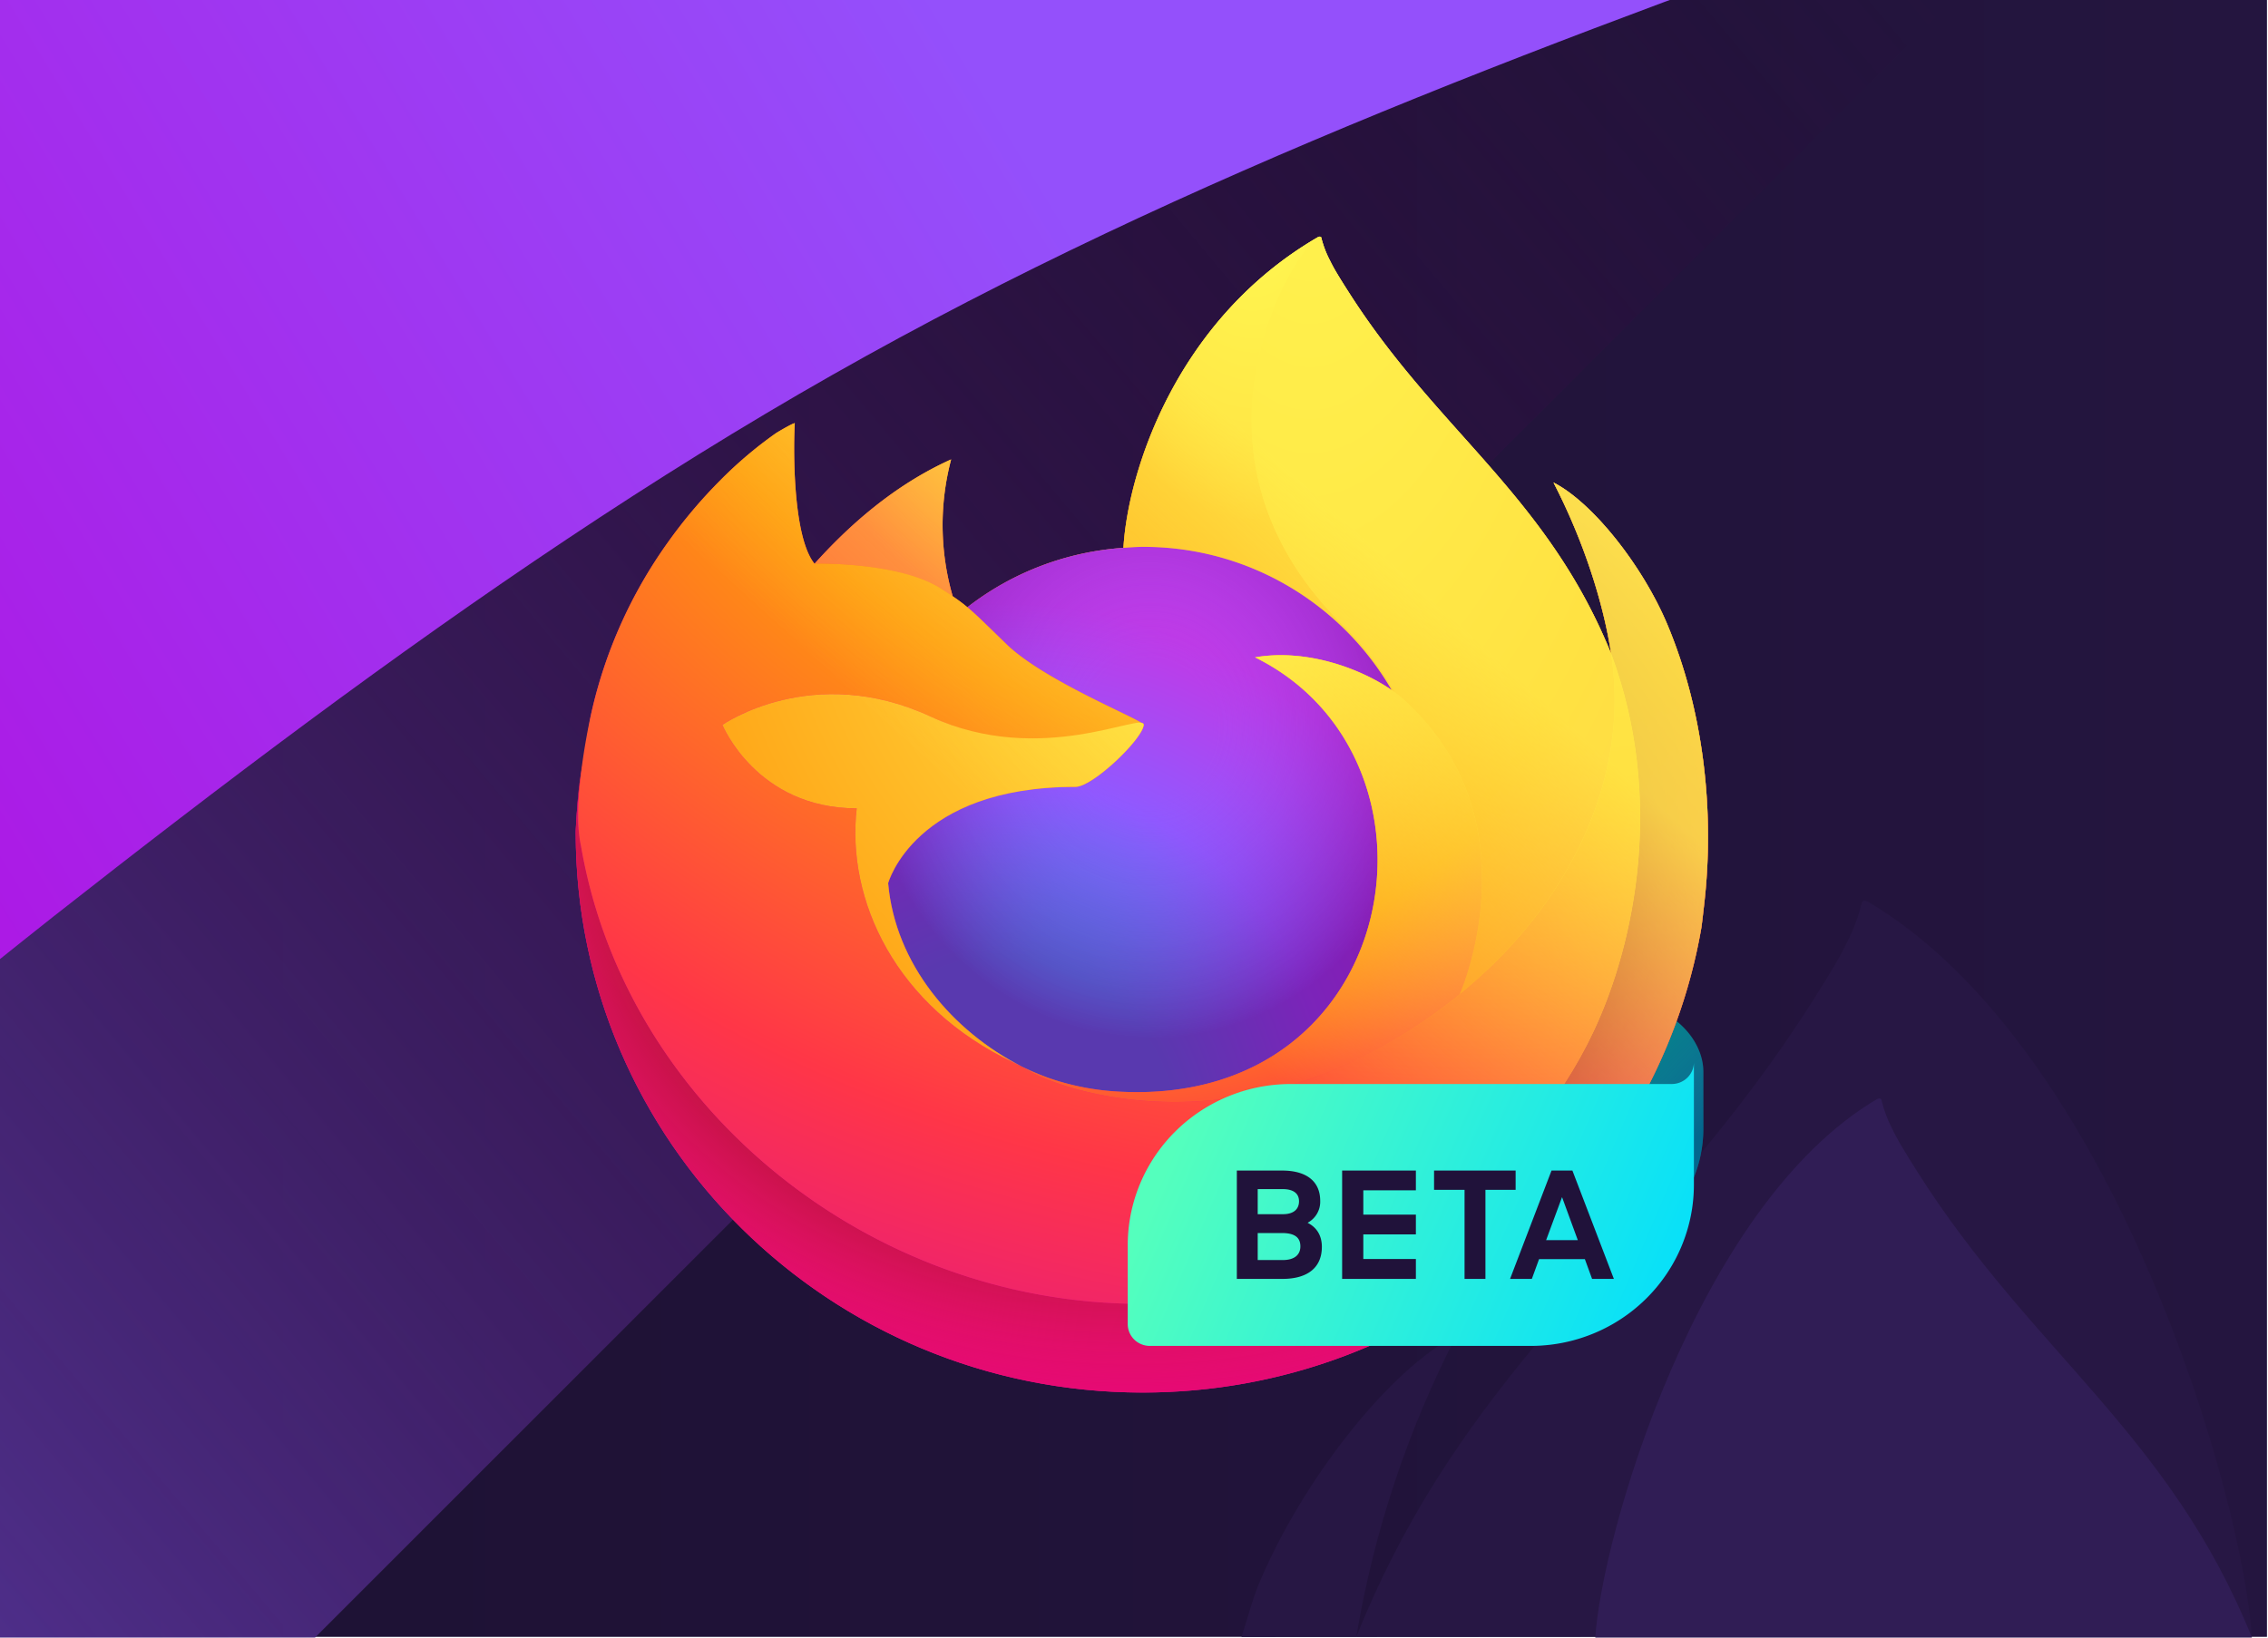 <?xml version="1.0" encoding="UTF-8" standalone="no"?>
<svg
   xmlns:dc="http://purl.org/dc/elements/1.1/"
   xmlns:cc="http://creativecommons.org/ns#"
   xmlns:rdf="http://www.w3.org/1999/02/22-rdf-syntax-ns#"
   xmlns:svg="http://www.w3.org/2000/svg"
   xmlns="http://www.w3.org/2000/svg"
   xmlns:xlink="http://www.w3.org/1999/xlink"
   xmlns:sodipodi="http://sodipodi.sourceforge.net/DTD/sodipodi-0.dtd"
   xmlns:inkscape="http://www.inkscape.org/namespaces/inkscape"
   sodipodi:docname="firefox-beta.svg"
   inkscape:version="0.92.4 (5da689c313, 2019-01-14)"
   width="324px"
   height="234px"
   viewBox="0 0 324 234"
   version="1.1"
   id="SVGRoot">
  <defs
     id="defs10">
    <linearGradient
       inkscape:collect="always"
       id="linearGradient1261">
      <stop
         style="stop-color:#1d1133;stop-opacity:1;"
         offset="0"
         id="stop1257" />
      <stop
         style="stop-color:#24153f;stop-opacity:1"
         offset="1"
         id="stop1259" />
    </linearGradient>
    <linearGradient
       inkscape:collect="always"
       id="linearGradient1208">
      <stop
         style="stop-color:#4e2e89;stop-opacity:1"
         offset="0"
         id="stop1204" />
      <stop
         style="stop-color:#330032;stop-opacity:0;"
         offset="1"
         id="stop1206" />
    </linearGradient>
    <inkscape:path-effect
       effect="bspline"
       id="path-effect1184"
       is_visible="true"
       weight="33.333"
       steps="2"
       helper_size="0"
       apply_no_weight="true"
       apply_with_weight="true"
       only_selected="false" />
    <linearGradient
       inkscape:collect="always"
       id="linearGradient1166">
      <stop
         style="stop-color:#ad17e4;stop-opacity:1"
         offset="0"
         id="stop1162" />
      <stop
         style="stop-color:#9450fb;stop-opacity:1"
         offset="1"
         id="stop1164" />
    </linearGradient>
    <radialGradient
       gradientUnits="userSpaceOnUse"
       gradientTransform="translate(7978.7,8523.996)"
       r="80.686"
       cy="-8503.861"
       cx="-7918.923"
       id="radialGradient1158">
      <stop
         id="stop1150"
         stop-color="#fff44f"
         offset=".094"
         style="stop-color:#a09600;stop-opacity:1" />
      <stop
         id="stop1152"
         stop-color="#ffe141"
         offset=".231" />
      <stop
         id="stop1154"
         stop-color="#ffaf1e"
         offset=".509" />
      <stop
         id="stop1156"
         stop-color="#ff980e"
         offset=".626" />
    </radialGradient>
    <radialGradient
       gradientUnits="userSpaceOnUse"
       gradientTransform="translate(7978.7,8523.996)"
       r="38.471"
       cy="-8460.984"
       cx="-7945.648"
       id="radialGradient1148">
      <stop
         id="stop1146"
         stop-color="#c139e6"
         offset="1"
         style="stop-opacity:0;stop-color:#5ab500" />
    </radialGradient>
    <inkscape:path-effect
       effect="bspline"
       id="path-effect1078"
       is_visible="true"
       weight="33.333"
       steps="2"
       helper_size="0"
       apply_no_weight="true"
       apply_with_weight="true"
       only_selected="false" />
    <inkscape:path-effect
       effect="bspline"
       id="path-effect1074"
       is_visible="true"
       weight="33.333"
       steps="2"
       helper_size="0"
       apply_no_weight="true"
       apply_with_weight="true"
       only_selected="false" />
    <inkscape:path-effect
       effect="bspline"
       id="path-effect1075"
       is_visible="true"
       weight="33.333"
       steps="2"
       helper_size="0"
       apply_no_weight="true"
       apply_with_weight="true"
       only_selected="false" />
    <linearGradient
       id="linearGradient991"
       inkscape:collect="always">
      <stop
         id="stop987"
         offset="0"
         style="stop-color:#71afd3;stop-opacity:1" />
      <stop
         id="stop989"
         offset="1"
         style="stop-color:#2c7dbd;stop-opacity:1" />
    </linearGradient>
    <radialGradient
       inkscape:collect="always"
       xlink:href="#linearGradient991"
       id="radialGradient985"
       cx="-178.416"
       cy="529.352"
       fx="-178.416"
       fy="529.352"
       r="90.403"
       gradientTransform="matrix(0.606,-0.116,0.123,0.641,-1.048,-152.248)"
       gradientUnits="userSpaceOnUse" />
    <linearGradient
       id="a"
       x1="70.786"
       y1="12.393"
       x2="6.447"
       y2="74.468"
       gradientUnits="userSpaceOnUse"
       gradientTransform="translate(3.7,-0.004)">
      <stop
         offset=".048"
         stop-color="#fff44f"
         id="stop834" />
      <stop
         offset=".111"
         stop-color="#ffe847"
         id="stop836" />
      <stop
         offset=".225"
         stop-color="#ffc830"
         id="stop838" />
      <stop
         offset=".368"
         stop-color="#ff980e"
         id="stop840" />
      <stop
         offset=".401"
         stop-color="#ff8b16"
         id="stop842" />
      <stop
         offset=".462"
         stop-color="#ff672a"
         id="stop844" />
      <stop
         offset=".534"
         stop-color="#ff3647"
         id="stop846" />
      <stop
         offset=".705"
         stop-color="#e31587"
         id="stop848" />
    </linearGradient>
    <radialGradient
       id="b"
       cx="-7907.187"
       cy="-8515.121"
       r="80.797"
       gradientTransform="translate(7978.7,8523.996)"
       gradientUnits="userSpaceOnUse">
      <stop
         offset=".129"
         stop-color="#ffbd4f"
         id="stop851" />
      <stop
         offset=".186"
         stop-color="#ffac31"
         id="stop853" />
      <stop
         offset=".247"
         stop-color="#ff9d17"
         id="stop855" />
      <stop
         offset=".283"
         stop-color="#ff980e"
         id="stop857" />
      <stop
         offset=".403"
         stop-color="#ff563b"
         id="stop859" />
      <stop
         offset=".467"
         stop-color="#ff3750"
         id="stop861" />
      <stop
         offset=".71"
         stop-color="#f5156c"
         id="stop863" />
      <stop
         offset=".782"
         stop-color="#eb0878"
         id="stop865" />
      <stop
         offset=".86"
         stop-color="#e50080"
         id="stop867" />
    </radialGradient>
    <radialGradient
       id="c"
       cx="-7936.711"
       cy="-8482.089"
       r="80.797"
       gradientTransform="translate(7978.7,8523.996)"
       gradientUnits="userSpaceOnUse">
      <stop
         offset=".3"
         stop-color="#960e18"
         id="stop870" />
      <stop
         offset=".351"
         stop-color="#b11927"
         stop-opacity=".74"
         id="stop872" />
      <stop
         offset=".435"
         stop-color="#db293d"
         stop-opacity=".343"
         id="stop874" />
      <stop
         offset=".497"
         stop-color="#f5334b"
         stop-opacity=".094"
         id="stop876" />
      <stop
         offset=".53"
         stop-color="#ff3750"
         stop-opacity="0"
         id="stop878" />
    </radialGradient>
    <radialGradient
       id="d"
       cx="-7926.97"
       cy="-8533.457"
       r="58.534"
       gradientTransform="translate(7978.7,8523.996)"
       gradientUnits="userSpaceOnUse">
      <stop
         offset=".132"
         stop-color="#fff44f"
         id="stop881" />
      <stop
         offset=".252"
         stop-color="#ffdc3e"
         id="stop883" />
      <stop
         offset=".506"
         stop-color="#ff9d12"
         id="stop885" />
      <stop
         offset=".526"
         stop-color="#ff980e"
         id="stop887" />
    </radialGradient>
    <radialGradient
       id="e"
       cx="-7945.648"
       cy="-8460.984"
       r="38.471"
       gradientTransform="translate(7978.7,8523.996)"
       gradientUnits="userSpaceOnUse">
      <stop
         offset=".353"
         stop-color="#3a8ee6"
         id="stop890" />
      <stop
         offset=".472"
         stop-color="#5c79f0"
         id="stop892" />
      <stop
         offset=".669"
         stop-color="#9059ff"
         id="stop894" />
      <stop
         offset="1"
         stop-color="#c139e6"
         id="stop896" />
    </radialGradient>
    <radialGradient
       id="f"
       cx="-7935.62"
       cy="-8491.546"
       r="20.397"
       gradientTransform="matrix(0.972,-0.235,0.275,1.138,10095.002,7833.794)"
       gradientUnits="userSpaceOnUse">
      <stop
         offset=".206"
         stop-color="#9059ff"
         stop-opacity="0"
         id="stop899" />
      <stop
         offset=".278"
         stop-color="#8c4ff3"
         stop-opacity=".064"
         id="stop901" />
      <stop
         offset=".747"
         stop-color="#7716a8"
         stop-opacity=".45"
         id="stop903" />
      <stop
         offset=".975"
         stop-color="#6e008b"
         stop-opacity=".6"
         id="stop905" />
    </radialGradient>
    <radialGradient
       id="g"
       cx="-7937.731"
       cy="-8518.427"
       r="27.676"
       gradientTransform="translate(7978.7,8523.996)"
       gradientUnits="userSpaceOnUse">
      <stop
         offset="0"
         stop-color="#ffe226"
         id="stop908" />
      <stop
         offset=".121"
         stop-color="#ffdb27"
         id="stop910" />
      <stop
         offset=".295"
         stop-color="#ffc82a"
         id="stop912" />
      <stop
         offset=".502"
         stop-color="#ffa930"
         id="stop914" />
      <stop
         offset=".732"
         stop-color="#ff7e37"
         id="stop916" />
      <stop
         offset=".792"
         stop-color="#ff7139"
         id="stop918" />
    </radialGradient>
    <radialGradient
       id="h"
       cx="-7915.977"
       cy="-8535.981"
       r="118.081"
       gradientTransform="translate(7978.7,8523.996)"
       gradientUnits="userSpaceOnUse">
      <stop
         offset=".113"
         stop-color="#fff44f"
         id="stop921" />
      <stop
         offset=".456"
         stop-color="#ff980e"
         id="stop923" />
      <stop
         offset=".622"
         stop-color="#ff5634"
         id="stop925" />
      <stop
         offset=".716"
         stop-color="#ff3647"
         id="stop927" />
      <stop
         offset=".904"
         stop-color="#e31587"
         id="stop929" />
    </radialGradient>
    <radialGradient
       id="i"
       cx="-7927.165"
       cy="-8522.859"
       r="86.499"
       gradientTransform="matrix(0.105,0.995,-0.653,0.069,-4680.304,8470.187)"
       gradientUnits="userSpaceOnUse">
      <stop
         offset="0"
         stop-color="#fff44f"
         id="stop932" />
      <stop
         offset=".06"
         stop-color="#ffe847"
         id="stop934" />
      <stop
         offset=".168"
         stop-color="#ffc830"
         id="stop936" />
      <stop
         offset=".304"
         stop-color="#ff980e"
         id="stop938" />
      <stop
         offset=".356"
         stop-color="#ff8b16"
         id="stop940" />
      <stop
         offset=".455"
         stop-color="#ff672a"
         id="stop942" />
      <stop
         offset=".57"
         stop-color="#ff3647"
         id="stop944" />
      <stop
         offset=".737"
         stop-color="#e31587"
         id="stop946" />
    </radialGradient>
    <radialGradient
       id="j"
       cx="-7938.383"
       cy="-8508.176"
       r="73.72"
       gradientTransform="translate(7978.7,8523.996)"
       gradientUnits="userSpaceOnUse">
      <stop
         offset=".137"
         stop-color="#fff44f"
         id="stop949" />
      <stop
         offset=".48"
         stop-color="#ff980e"
         id="stop951" />
      <stop
         offset=".592"
         stop-color="#ff5634"
         id="stop953" />
      <stop
         offset=".655"
         stop-color="#ff3647"
         id="stop955" />
      <stop
         offset=".904"
         stop-color="#e31587"
         id="stop957" />
    </radialGradient>
    <radialGradient
       id="k"
       cx="-7918.923"
       cy="-8503.861"
       r="80.686"
       gradientTransform="translate(7978.7,8523.996)"
       gradientUnits="userSpaceOnUse">
      <stop
         offset=".094"
         stop-color="#fff44f"
         id="stop960" />
      <stop
         offset=".231"
         stop-color="#ffe141"
         id="stop962" />
      <stop
         offset=".509"
         stop-color="#ffaf1e"
         id="stop964" />
      <stop
         offset=".626"
         stop-color="#ff980e"
         id="stop966" />
    </radialGradient>
    <linearGradient
       id="l"
       x1="70.013"
       y1="12.061"
       x2="15.267"
       y2="66.806"
       gradientUnits="userSpaceOnUse"
       gradientTransform="translate(3.7,-0.004)">
      <stop
         offset=".167"
         stop-color="#fff44f"
         stop-opacity=".8"
         id="stop969" />
      <stop
         offset=".266"
         stop-color="#fff44f"
         stop-opacity=".634"
         id="stop971" />
      <stop
         offset=".489"
         stop-color="#fff44f"
         stop-opacity=".217"
         id="stop973" />
      <stop
         offset=".6"
         stop-color="#fff44f"
         stop-opacity="0"
         id="stop975" />
    </linearGradient>
    <linearGradient
       inkscape:collect="always"
       xlink:href="#linearGradient1166"
       id="linearGradient1168"
       x1="-12.471"
       y1="62.41"
       x2="89.487"
       y2="0.269"
       gradientUnits="userSpaceOnUse" />
    <linearGradient
       inkscape:collect="always"
       xlink:href="#linearGradient1208"
       id="linearGradient1210"
       x1="2e-06"
       y1="133.722"
       x2="172.222"
       y2="-10.722"
       gradientUnits="userSpaceOnUse" />
    <linearGradient
       inkscape:collect="always"
       xlink:href="#linearGradient1261"
       id="linearGradient1263"
       x1="0"
       y1="117"
       x2="324"
       y2="117"
       gradientUnits="userSpaceOnUse" />
    <linearGradient
       id="a-2"
       gradientUnits="userSpaceOnUse"
       x1="74.803"
       x2="7.742"
       y1="20.543"
       y2="62.786">
      <stop
         offset="0"
         stop-color="#3fe1b0"
         id="stop2" />
      <stop
         offset=".406"
         stop-color="#00b3f4"
         id="stop4" />
      <stop
         offset=".421"
         stop-color="#03b0f4"
         id="stop6" />
      <stop
         offset=".818"
         stop-color="#5561e9"
         id="stop8" />
      <stop
         offset="1"
         stop-color="#7542e5"
         id="stop10" />
    </linearGradient>
    <radialGradient
       id="b-9"
       cx="67.813"
       cy="8.879"
       gradientUnits="userSpaceOnUse"
       r="80.797">
      <stop
         offset=".108"
         stop-color="#3fe1b0"
         id="stop13" />
      <stop
         offset=".122"
         stop-color="#3bdcb3"
         id="stop15" />
      <stop
         offset=".254"
         stop-color="#1bb3d3"
         id="stop17" />
      <stop
         offset=".358"
         stop-color="#0799e6"
         id="stop19" />
      <stop
         offset=".42"
         stop-color="#0090ed"
         id="stop21" />
      <stop
         offset=".487"
         stop-color="#2482f1"
         id="stop23" />
      <stop
         offset=".64"
         stop-color="#7165fb"
         id="stop25" />
      <stop
         offset=".71"
         stop-color="#9059ff"
         id="stop27" />
      <stop
         offset=".795"
         stop-color="#7d49ed"
         id="stop29" />
      <stop
         offset=".86"
         stop-color="#7542e5"
         id="stop31" />
    </radialGradient>
    <radialGradient
       id="c-3"
       cx="38.289"
       cy="41.911"
       gradientUnits="userSpaceOnUse"
       r="80.797">
      <stop
         offset=".3"
         stop-color="#45278d"
         id="stop34" />
      <stop
         offset=".341"
         stop-color="#562896"
         stop-opacity=".787"
         id="stop36" />
      <stop
         offset=".43"
         stop-color="#782aa9"
         stop-opacity=".364"
         id="stop38" />
      <stop
         offset=".495"
         stop-color="#8d2bb5"
         stop-opacity=".1"
         id="stop40" />
      <stop
         offset=".53"
         stop-color="#952bb9"
         stop-opacity="0"
         id="stop42" />
    </radialGradient>
    <radialGradient
       id="d-1"
       cx="48.03"
       cy="-9.457"
       gradientUnits="userSpaceOnUse"
       r="58.534">
      <stop
         offset=".132"
         stop-color="#3fe1b0"
         id="stop45" />
      <stop
         offset=".289"
         stop-color="#28d0c8"
         id="stop47" />
      <stop
         offset=".526"
         stop-color="#00b3f4"
         id="stop49" />
    </radialGradient>
    <radialGradient
       id="e-9"
       cx="29.352"
       cy="63.016"
       gradientUnits="userSpaceOnUse"
       r="38.471">
      <stop
         offset=".287"
         stop-color="#0060df"
         id="stop52" />
      <stop
         offset=".417"
         stop-color="#2357e1"
         id="stop54" />
      <stop
         offset=".604"
         stop-color="#4f4ce3"
         id="stop56" />
      <stop
         offset=".748"
         stop-color="#6b45e4"
         id="stop58" />
      <stop
         offset=".833"
         stop-color="#7542e5"
         id="stop60" />
    </radialGradient>
    <radialGradient
       id="f-4"
       cx="-7935.62"
       cy="-8491.546"
       gradientTransform="matrix(0.972,-0.235,0.275,1.138,10091.302,7833.798)"
       gradientUnits="userSpaceOnUse"
       r="20.397">
      <stop
         offset=".206"
         stop-color="#45278d"
         stop-opacity="0"
         id="stop63" />
      <stop
         offset=".251"
         stop-color="#44268a"
         stop-opacity=".055"
         id="stop65" />
      <stop
         offset=".725"
         stop-color="#371f6f"
         stop-opacity=".591"
         id="stop67" />
      <stop
         offset=".956"
         stop-color="#321c64"
         stop-opacity=".8"
         id="stop69" />
    </radialGradient>
    <radialGradient
       id="g-7"
       cx="31.355"
       cy="57.478"
       gradientUnits="userSpaceOnUse"
       r="0.626">
      <stop
         offset=".353"
         stop-color="#3a8ee6"
         id="stop72" />
      <stop
         offset=".472"
         stop-color="#5c79f0"
         id="stop74" />
      <stop
         offset=".669"
         stop-color="#9059ff"
         id="stop76" />
      <stop
         offset="1"
         stop-color="#c139e6"
         id="stop78" />
    </radialGradient>
    <radialGradient
       id="h-8"
       cx="-7943.48"
       cy="-8466.749"
       gradientTransform="matrix(0.972,-0.235,0.275,1.138,10084.252,7828.516)"
       gradientUnits="userSpaceOnUse"
       r="0.224">
      <stop
         offset=".206"
         stop-color="#9059ff"
         stop-opacity="0"
         id="stop81" />
      <stop
         offset=".278"
         stop-color="#8c4ff3"
         stop-opacity=".064"
         id="stop83" />
      <stop
         offset=".747"
         stop-color="#7716a8"
         stop-opacity=".45"
         id="stop85" />
      <stop
         offset=".975"
         stop-color="#6e008b"
         stop-opacity=".6"
         id="stop87" />
    </radialGradient>
    <radialGradient
       id="i-4"
       cx="37.269"
       cy="5.573"
       gradientUnits="userSpaceOnUse"
       r="27.676">
      <stop
         offset="0"
         stop-color="#0df"
         id="stop90" />
      <stop
         offset=".235"
         stop-color="#00d6fd"
         id="stop92" />
      <stop
         offset=".572"
         stop-color="#00c3f8"
         id="stop94" />
      <stop
         offset=".792"
         stop-color="#00b3f4"
         id="stop96" />
    </radialGradient>
    <radialGradient
       id="j-5"
       cx="59.023"
       cy="-11.981"
       gradientUnits="userSpaceOnUse"
       r="118.081">
      <stop
         offset=".126"
         stop-color="#3fe1b0"
         id="stop99" />
      <stop
         offset=".429"
         stop-color="#0df"
         id="stop101" />
      <stop
         offset=".479"
         stop-color="#1ec1ff"
         id="stop103" />
      <stop
         offset=".624"
         stop-color="#7077ff"
         id="stop105" />
      <stop
         offset=".69"
         stop-color="#9059ff"
         id="stop107" />
      <stop
         offset=".904"
         stop-color="#b833e1"
         id="stop109" />
    </radialGradient>
    <radialGradient
       id="k-0"
       cx="-7927.165"
       cy="-8522.859"
       gradientTransform="matrix(0.105,0.995,-0.653,0.069,-4684.004,8470.191)"
       gradientUnits="userSpaceOnUse"
       r="86.499">
      <stop
         offset="0"
         stop-color="#54ffbd"
         id="stop112" />
      <stop
         offset=".095"
         stop-color="#4cf3b8"
         id="stop114" />
      <stop
         offset=".197"
         stop-color="#3fe1b0"
         id="stop116" />
      <stop
         offset=".257"
         stop-color="#33d8bd"
         id="stop118" />
      <stop
         offset=".369"
         stop-color="#12c0e1"
         id="stop120" />
      <stop
         offset=".423"
         stop-color="#00b3f4"
         id="stop122" />
      <stop
         offset=".737"
         stop-color="#0060df"
         id="stop124" />
    </radialGradient>
    <radialGradient
       id="l-3"
       cx="36.617"
       cy="15.824"
       gradientUnits="userSpaceOnUse"
       r="73.72">
      <stop
         offset=".137"
         stop-color="#3fe1b0"
         id="stop127" />
      <stop
         offset=".435"
         stop-color="#0df"
         id="stop129" />
      <stop
         offset=".484"
         stop-color="#1ec1ff"
         id="stop131" />
      <stop
         offset=".622"
         stop-color="#7077ff"
         id="stop133" />
      <stop
         offset=".685"
         stop-color="#9059ff"
         id="stop135" />
    </radialGradient>
    <radialGradient
       id="m"
       cx="56.077"
       cy="20.139"
       gradientUnits="userSpaceOnUse"
       r="80.686">
      <stop
         offset=".094"
         stop-color="#54ffbd"
         id="stop138" />
      <stop
         offset=".242"
         stop-color="#41f7cc"
         id="stop140" />
      <stop
         offset=".543"
         stop-color="#0fe3f3"
         id="stop142" />
      <stop
         offset=".626"
         stop-color="#0df"
         id="stop144" />
    </radialGradient>
    <linearGradient
       id="n"
       gradientUnits="userSpaceOnUse"
       x1="70.013"
       x2="15.267"
       y1="12.061"
       y2="66.806">
      <stop
         offset=".167"
         stop-color="#54ffbd"
         stop-opacity=".8"
         id="stop147" />
      <stop
         offset=".236"
         stop-color="#43f8ca"
         stop-opacity=".639"
         id="stop149" />
      <stop
         offset=".361"
         stop-color="#27ede1"
         stop-opacity=".368"
         id="stop151" />
      <stop
         offset=".466"
         stop-color="#12e4f1"
         stop-opacity=".169"
         id="stop153" />
      <stop
         offset=".545"
         stop-color="#05dffb"
         stop-opacity=".046"
         id="stop155" />
      <stop
         offset=".589"
         stop-color="#0df"
         stop-opacity="0"
         id="stop157" />
    </linearGradient>
    <radialGradient
       gradientTransform="scale(1.109,0.902)"
       r="554.146"
       cy="61.16"
       cx="392.807"
       id="c-36"
       fx="392.807"
       fy="61.16"
       gradientUnits="userSpaceOnUse">
      <stop
         id="stop1036"
         stop-color="#ffbd4f"
         offset=".13" />
      <stop
         id="stop1038"
         stop-color="#ff980e"
         offset=".28" />
      <stop
         id="stop1040"
         stop-color="#ff3750"
         offset=".47" />
      <stop
         id="stop1042"
         stop-color="#eb0878"
         offset=".78" />
      <stop
         id="stop1044"
         stop-color="#e50080"
         offset=".86" />
    </radialGradient>
    <radialGradient
       gradientTransform="scale(1.109,0.902)"
       r="554.146"
       cy="290.178"
       cx="226.563"
       id="d-7"
       fx="226.563"
       fy="290.178"
       gradientUnits="userSpaceOnUse">
      <stop
         id="stop1047"
         stop-color="#960e18"
         offset=".3" />
      <stop
         id="stop1049"
         stop-opacity=".74"
         stop-color="#b11927"
         offset=".35" />
      <stop
         id="stop1051"
         stop-opacity=".34"
         stop-color="#db293d"
         offset=".43" />
      <stop
         id="stop1053"
         stop-opacity=".09"
         stop-color="#f5334b"
         offset=".5" />
      <stop
         id="stop1055"
         stop-opacity="0"
         stop-color="#ff3750"
         offset=".53" />
    </radialGradient>
    <radialGradient
       r="210.21"
       cy="-17.973"
       cx="395.444"
       id="e-5"
       gradientTransform="scale(0.767,1.303)"
       fx="395.444"
       fy="-17.973"
       gradientUnits="userSpaceOnUse">
      <stop
         id="stop1058"
         stop-color="#fff44f"
         offset=".13" />
      <stop
         id="stop1060"
         stop-color="#ff980e"
         offset=".53" />
    </radialGradient>
    <radialGradient
       r="223.497"
       cy="373.24"
       cx="206.271"
       id="f-3"
       gradientTransform="scale(0.955,1.047)"
       fx="206.271"
       fy="373.24"
       gradientUnits="userSpaceOnUse">
      <stop
         id="stop1063"
         stop-color="#3a8ee6"
         offset=".35" />
      <stop
         id="stop1065"
         stop-color="#9059ff"
         offset=".67" />
      <stop
         id="stop1067"
         stop-color="#c139e6"
         offset="1" />
    </radialGradient>
    <radialGradient
       gradientTransform="scale(0.955,1.047)"
       r="131.863"
       cy="200.902"
       cx="271.621"
       id="g-5"
       fx="271.621"
       fy="200.902"
       gradientUnits="userSpaceOnUse">
      <stop
         id="stop1070"
         stop-opacity="0"
         stop-color="#9059ff"
         offset=".21" />
      <stop
         id="stop1072"
         stop-opacity=".6"
         stop-color="#6e008b"
         offset=".97" />
    </radialGradient>
    <radialGradient
       r="170.021"
       cy="36.807"
       cx="240.613"
       id="h-6"
       gradientTransform="scale(0.998,1.002)"
       fx="240.613"
       fy="36.807"
       gradientUnits="userSpaceOnUse">
      <stop
         id="stop1075"
         stop-color="#ffe226"
         offset=".1" />
      <stop
         id="stop1077"
         stop-color="#ff7139"
         offset=".79" />
    </radialGradient>
    <radialGradient
       r="742.387"
       cy="-81.709"
       cx="362.075"
       id="i-2"
       gradientTransform="scale(1.091,0.916)"
       fx="362.075"
       fy="-81.709"
       gradientUnits="userSpaceOnUse">
      <stop
         id="stop1080"
         stop-color="#fff44f"
         offset=".11" />
      <stop
         id="stop1082"
         stop-color="#ff980e"
         offset=".46" />
      <stop
         id="stop1084"
         stop-color="#ff3647"
         offset=".72" />
      <stop
         id="stop1086"
         stop-color="#e31587"
         offset=".9" />
    </radialGradient>
    <radialGradient
       gradientTransform="scale(0.688,1.453)"
       r="779.909"
       cy="-41.588"
       cx="475.588"
       id="j-9"
       fx="475.588"
       fy="-41.588"
       gradientUnits="userSpaceOnUse">
      <stop
         id="stop1089"
         stop-color="#fff44f"
         offset="0" />
      <stop
         id="stop1091"
         stop-color="#ff980e"
         offset=".3" />
      <stop
         id="stop1093"
         stop-color="#ff3647"
         offset=".57" />
      <stop
         id="stop1095"
         stop-color="#e31587"
         offset=".74" />
    </radialGradient>
    <radialGradient
       r="461.114"
       cy="99.006"
       cx="239.797"
       id="k-1"
       gradientTransform="scale(1.009,0.991)"
       fx="239.797"
       fy="99.006"
       gradientUnits="userSpaceOnUse">
      <stop
         id="stop1098"
         stop-color="#fff44f"
         offset=".14" />
      <stop
         id="stop1100"
         stop-color="#ff980e"
         offset=".48" />
      <stop
         id="stop1102"
         stop-color="#ff3647"
         offset=".66" />
      <stop
         id="stop1104"
         stop-color="#e31587"
         offset=".9" />
    </radialGradient>
    <radialGradient
       r="528.893"
       cy="132.012"
       cx="343.038"
       id="l-2"
       gradientTransform="scale(1.057,0.946)"
       fx="343.038"
       fy="132.012"
       gradientUnits="userSpaceOnUse">
      <stop
         id="stop1107"
         stop-color="#fff44f"
         offset=".09" />
      <stop
         id="stop1109"
         stop-color="#ff980e"
         offset=".63" />
    </radialGradient>
    <linearGradient
       y2="454.269"
       x2="62.126"
       y1="75.631"
       x1="441.984"
       id="b-7"
       gradientTransform="scale(0.984,1.017)"
       gradientUnits="userSpaceOnUse">
      <stop
         id="stop1112"
         stop-color="#fff44f"
         offset=".05" />
      <stop
         id="stop1114"
         stop-color="#ff980e"
         offset=".37" />
      <stop
         id="stop1116"
         stop-color="#ff3647"
         offset=".53" />
      <stop
         id="stop1118"
         stop-color="#e31587"
         offset=".7" />
    </linearGradient>
    <linearGradient
       y2="409.866"
       x2="104.093"
       y1="68.312"
       x1="406.611"
       id="m-0"
       gradientTransform="scale(0.984,1.017)"
       gradientUnits="userSpaceOnUse">
      <stop
         id="stop1121"
         stop-opacity=".8"
         stop-color="#fff44f"
         offset=".17" />
      <stop
         id="stop1123"
         stop-opacity="0"
         stop-color="#fff44f"
         offset=".6" />
    </linearGradient>
    <linearGradient
       gradientUnits="userSpaceOnUse"
       y2="376.907"
       x2="385.267"
       y1="434.456"
       x1="446.053"
       id="a-9">
      <stop
         id="stop1126"
         stop-opacity=".5"
         stop-color="#054096"
         offset="0" />
      <stop
         id="stop1128"
         stop-opacity=".441"
         stop-color="#0f3d9c"
         offset=".054" />
      <stop
         id="stop1130"
         stop-opacity=".249"
         stop-color="#2f35b1"
         offset=".261" />
      <stop
         id="stop1132"
         stop-opacity=".111"
         stop-color="#462fbf"
         offset=".466" />
      <stop
         id="stop1134"
         stop-opacity=".028"
         stop-color="#542bc8"
         offset=".669" />
      <stop
         id="stop1136"
         stop-opacity="0"
         stop-color="#592acb"
         offset=".864" />
    </linearGradient>
    <linearGradient
       gradientUnits="userSpaceOnUse"
       y2="470.777"
       x2="499.809"
       y1="377.927"
       x1="280.371"
       id="n-3">
      <stop
         id="stop1139"
         stop-color="#54ffbd"
         offset=".001" />
      <stop
         id="stop1141"
         stop-color="#0df"
         offset="1" />
    </linearGradient>
    <filter
       height="300%"
       width="300%"
       y="-1"
       x="-1"
       id="o">
      <feOffset
         id="feOffset1144"
         dy="-4"
         dx="-4"
         in="SourceGraphic"
         result="offOut" />
      <feColorMatrix
         id="feColorMatrix1146"
         values=".01 0 0 0 0 0 0 0 0 0 0 .2 0 0 0 0 0 0 .2 0"
         in="offOut"
         result="matrixOut" />
      <feGaussianBlur
         id="feGaussianBlur1148"
         stdDeviation="8"
         in="matrixOut"
         result="blurOut" />
      <feBlend
         id="feBlend1150"
         in2="blurOut"
         in="SourceGraphic" />
    </filter>
  </defs>
  <sodipodi:namedview
     inkscape:pagecheckerboard="true"
     inkscape:window-maximized="1"
     inkscape:window-y="0"
     inkscape:window-x="0"
     inkscape:window-height="1040"
     inkscape:window-width="1920"
     showgrid="false"
     inkscape:document-rotation="0"
     inkscape:current-layer="layer1"
     inkscape:document-units="px"
     inkscape:cy="107.77791"
     inkscape:cx="179.1889"
     inkscape:zoom="1.979899"
     inkscape:pageshadow="2"
     inkscape:pageopacity="0.0"
     borderopacity="1.0"
     bordercolor="#666666"
     pagecolor="#ffffff"
     id="base"
     inkscape:snap-global="true"
     inkscape:snap-bbox="true"
     inkscape:bbox-nodes="true"
     inkscape:bbox-paths="true"
     inkscape:snap-bbox-edge-midpoints="true"
     inkscape:snap-bbox-midpoints="true"
     inkscape:object-paths="true"
     inkscape:snap-intersection-paths="true"
     inkscape:snap-smooth-nodes="true"
     inkscape:snap-midpoints="true">
    <sodipodi:guide
       id="guide137"
       orientation="163.8,0"
       position="243.9,198.9"
       inkscape:locked="false" />
    <sodipodi:guide
       id="guide139"
       orientation="0,-101.492"
       position="243.9,35.1"
       inkscape:locked="false" />
    <sodipodi:guide
       id="guide141"
       orientation="0,-62.308"
       position="142.408,35.1"
       inkscape:locked="false" />
    <sodipodi:guide
       id="guide143"
       orientation="-163.8,0"
       position="80.1,35.1"
       inkscape:locked="false" />
    <sodipodi:guide
       id="guide145"
       orientation="0,62.308"
       position="80.1,198.9"
       inkscape:locked="false" />
    <sodipodi:guide
       id="guide147"
       orientation="0,101.492"
       position="142.408,198.9"
       inkscape:locked="false" />
    <sodipodi:guide
       position="-8.1802135e-15,234"
       orientation="234,0"
       id="guide1053"
       inkscape:locked="false" />
    <sodipodi:guide
       position="-8.1802135e-15,-7.9863281e-06"
       orientation="0,324"
       id="guide1055"
       inkscape:locked="false" />
    <sodipodi:guide
       position="324,-7.9863281e-06"
       orientation="-234,0"
       id="guide1057"
       inkscape:locked="false" />
    <sodipodi:guide
       position="324,234"
       orientation="0,-324"
       id="guide1059"
       inkscape:locked="false" />
  </sodipodi:namedview>
  <g
     id="layer1"
     inkscape:groupmode="layer"
     inkscape:label="Capa 1">
    <g
       transform="matrix(1.62,0,0,1.62,-3.24e-6,17.37)"
       id="g55">
      <path
         style="opacity:1;fill:url(#linearGradient1263);fill-opacity:1;fill-rule:evenodd;stroke:none;stroke-width:4.972;stroke-miterlimit:4;stroke-dasharray:none;stroke-opacity:0.078;paint-order:markers fill stroke"
         d="M 0 0 L 0 201.775 L 0 234 L 324 234 L 324 41.334 L 324 0 L 0 0 z "
         transform="matrix(0.617,0,0,0.617,2e-6,-10.722)"
         id="rect1049" />
      <path
         style="opacity:1;fill:url(#linearGradient1210);fill-opacity:1;fill-rule:evenodd;stroke:none;stroke-width:3.069;stroke-miterlimit:4;stroke-dasharray:none;stroke-opacity:0.078;paint-order:markers fill stroke"
         d="M 172.222,-10.722 H 2e-6 V 113.831 133.722 H 27.778 Z"
         id="path1187"
         inkscape:connector-curvature="0" />
      <path
         inkscape:connector-curvature="0"
         style="opacity:1;fill:url(#linearGradient1168);fill-opacity:1;fill-rule:evenodd;stroke:none;stroke-width:3.069;stroke-miterlimit:4;stroke-dasharray:none;stroke-opacity:0.078;paint-order:markers fill stroke"
         d="M 147.248,-10.722 H 2e-6 v 84.592 c 1.557,-1.233 3.107,-2.489 4.667,-3.715 7.462,-5.863 14.953,-11.634 22.502,-17.221 3.774,-2.793 7.563,-5.541 11.37,-8.231 3.807,-2.69 7.632,-5.322 11.479,-7.886 3.847,-2.564 7.715,-5.058 11.609,-7.473 3.894,-2.414 7.812,-4.748 11.76,-6.99 3.948,-2.242 7.925,-4.393 11.927,-6.462 4.002,-2.07 8.03,-4.058 12.079,-5.979 4.049,-1.92 8.12,-3.771 12.209,-5.565 4.089,-1.794 8.195,-3.531 12.317,-5.222 8.243,-3.381 16.545,-6.578 24.875,-9.684 0.151,-0.056 0.303,-0.109 0.453,-0.165 z"
         id="path1081" />
    </g>
    <g
       id="g1047"
       transform="matrix(1.619,0,0,1.619,124.804,76.884)">
      <path
         sodipodi:nodetypes="cccccccccccccccc"
         inkscape:connector-curvature="0"
         id="path1237"
         d="m 87.615,32.023 c 21.919,12.834 33.307,53.082 33.992,64.966 -1.018,-0.07 -89.15,-10e-6 -89.15,-10e-6 0.51,-1.522 0.897,-3.077 1.49,-4.574 3.792,-9.123 11.485,-18.975 17.508,-22.088 -4.296,8.32 -7.277,17.254 -8.838,26.487 l -0.018,0.146 C 52.465,72.36 69.198,62.442 82.862,40.845 c 0.691,-1.092 1.381,-2.186 2.054,-3.341 0.385,-0.66 0.695,-1.254 0.963,-1.801 0.567,-1.098 1.004,-2.256 1.302,-3.455 -8.42e-4,-0.115 0.084,-0.211 0.197,-0.225 0.054,-0.015 0.111,-0.015 0.165,0 0.012,0 0.03,0.019 0.043,0.024 0.013,0.005 0.042,0.025 0.062,0.034 z"
         style="fill:#271744;fill-opacity:1;stroke-width:2.252" />
    </g>
    <path
       style="fill:#301d55;fill-opacity:1;stroke-width:2.675"
       d="m 268.275,156.974 c -26.042,15.248 -39.574,63.068 -40.387,77.187 1.071,-0.074 75.098,-0.014 93.85,0 v -0.079 c -11.725,-29.191 -31.59,-40.98 -47.817,-66.626 -0.821,-1.297 -1.641,-2.597 -2.441,-3.97 -0.457,-0.784 -0.826,-1.49 -1.144,-2.14 -0.673,-1.304 -1.193,-2.68 -1.547,-4.105 7.9e-4,-0.136 -0.099,-0.251 -0.234,-0.268 -0.064,-0.018 -0.132,-0.018 -0.196,0 -0.013,0 -0.035,0.023 -0.051,0.028 -0.016,0.006 -0.05,0.03 -0.074,0.041 z"
       id="path1223"
       inkscape:connector-curvature="0" />
    <g
       id="g1263"
       transform="matrix(0.337,0,0,0.333,76.855,33.813)">
      <path
         id="path1155"
         d="M 450.683,326.634 H 275.073 A 9.366,9.366 0 0 0 265.707,336 v 28.1 a 74.926,74.926 0 0 0 74.927,74.926 h 97.171 A 56.2,56.2 0 0 0 494,382.829 v -24.585 c 0,-14.044 -14.049,-31.61 -43.317,-31.61 z"
         inkscape:connector-curvature="0"
         style="fill:#008787" />
      <path
         style="opacity:0.9;fill:url(#a-9)"
         id="path1157"
         d="M 450.683,326.634 H 275.073 A 9.366,9.366 0 0 0 265.707,336 v 28.1 a 74.926,74.926 0 0 0 74.927,74.926 h 97.171 A 56.2,56.2 0 0 0 494,382.829 v -24.585 c 0,-14.044 -14.049,-31.61 -43.317,-31.61 z"
         inkscape:connector-curvature="0" />
      <path
         style="fill:url(#b-7)"
         d="m 478.711,166.353 c -10.445,-25.124 -31.6,-52.248 -48.212,-60.821 13.52,26.505 21.345,53.093 24.335,72.936 0,0.039 0.015,0.136 0.047,0.4 C 427.706,111.135 381.627,83.823 344,24.355 c -1.9,-3.007 -3.805,-6.022 -5.661,-9.2 a 73.716,73.716 0 0 1 -2.646,-4.972 43.7,43.7 0 0 1 -3.593,-9.506 0.626,0.626 0 0 0 -0.546,-0.644 0.818,0.818 0 0 0 -0.451,0 c -0.034,0.012 -0.084,0.051 -0.12,0.065 -0.053,0.021 -0.12,0.069 -0.176,0.1 0.027,-0.036 0.083,-0.117 0.1,-0.136 -60.37,35.356 -80.85,100.761 -82.732,133.484 a 120.249,120.249 0 0 0 -66.142,25.488 71.355,71.355 0 0 0 -6.225,-4.7 111.338,111.338 0 0 1 -0.674,-58.732 c -24.688,11.241 -43.89,29.01 -57.85,44.7 h -0.111 c -9.527,-12.067 -8.855,-51.873 -8.312,-60.184 -0.114,-0.515 -7.107,3.63 -8.023,4.255 a 175.073,175.073 0 0 0 -23.486,20.12 210.478,210.478 0 0 0 -22.442,26.913 c 0,0.012 -0.007,0.026 -0.011,0.038 0,-0.013 0.007,-0.026 0.011,-0.038 a 202.838,202.838 0 0 0 -32.247,72.805 c -0.115,0.521 -0.212,1.061 -0.324,1.586 -0.452,2.116 -2.08,12.7 -2.365,15 -0.022,0.177 -0.032,0.347 -0.053,0.524 a 229.066,229.066 0 0 0 -3.9,33.157 c 0,0.41 -0.025,0.816 -0.025,1.227 C 16,388.418 123.6,496 256.324,496 c 118.865,0 217.56,-86.288 236.882,-199.63 0.407,-3.076 0.733,-6.168 1.092,-9.271 4.777,-41.21 -0.53,-84.525 -15.587,-120.746 z M 201.716,354.447 c 1.124,0.537 2.18,1.124 3.334,1.639 0.048,0.033 0.114,0.07 0.163,0.1 a 126.191,126.191 0 0 1 -3.497,-1.739 z m 55.053,-144.93 z m 198.131,-30.59 -0.032,-0.233 c 0.012,0.085 0.027,0.174 0.04,0.259 z"
         id="shape-base"
         inkscape:connector-curvature="0" />
      <path
         style="fill:url(#c-36)"
         d="m 478.711,166.353 c -10.445,-25.124 -31.6,-52.248 -48.212,-60.821 13.52,26.505 21.345,53.093 24.335,72.936 0,-0.058 0.011,0.048 0.036,0.226 0.012,0.085 0.027,0.174 0.04,0.259 22.675,61.47 10.322,123.978 -7.479,162.175 -27.539,59.1 -94.215,119.67 -198.576,116.716 C 136.1,454.651 36.766,370.988 18.223,261.41 c -3.379,-17.28 0,-26.054 1.7,-40.084 -2.071,10.816 -2.86,13.94 -3.9,33.157 0,0.41 -0.025,0.816 -0.025,1.227 C 16,388.418 123.6,496 256.324,496 c 118.865,0 217.56,-86.288 236.882,-199.63 0.407,-3.076 0.733,-6.168 1.092,-9.271 4.777,-41.21 -0.53,-84.525 -15.587,-120.746 z"
         id="body-outer-ring"
         inkscape:connector-curvature="0" />
      <path
         style="fill:url(#d-7)"
         d="m 478.711,166.353 c -10.445,-25.124 -31.6,-52.248 -48.212,-60.821 13.52,26.505 21.345,53.093 24.335,72.936 0,-0.058 0.011,0.048 0.036,0.226 0.012,0.085 0.027,0.174 0.04,0.259 22.675,61.47 10.322,123.978 -7.479,162.175 -27.539,59.1 -94.215,119.67 -198.576,116.716 C 136.1,454.651 36.766,370.988 18.223,261.41 c -3.379,-17.28 0,-26.054 1.7,-40.084 -2.071,10.816 -2.86,13.94 -3.9,33.157 0,0.41 -0.025,0.816 -0.025,1.227 C 16,388.418 123.6,496 256.324,496 c 118.865,0 217.56,-86.288 236.882,-199.63 0.407,-3.076 0.733,-6.168 1.092,-9.271 4.777,-41.21 -0.53,-84.525 -15.587,-120.746 z"
         id="body-outer-ring-shadow"
         inkscape:connector-curvature="0" />
      <path
         style="fill:url(#e-5)"
         d="m 361.922,194.6 c 0.524,0.368 1,0.734 1.493,1.1 a 130.706,130.706 0 0 0 -22.31,-29.112 C 266.4,91.892 321.516,4.626 330.811,0.194 c 0.027,-0.036 0.083,-0.117 0.1,-0.136 -60.37,35.356 -80.85,100.761 -82.732,133.484 2.8,-0.194 5.592,-0.429 8.442,-0.429 45.051,0 84.289,24.77 105.301,61.487 z"
         id="tail-tip"
         inkscape:connector-curvature="0" />
      <path
         style="fill:url(#f-3)"
         d="m 256.772,209.514 c -0.393,5.978 -21.514,26.593 -28.9,26.593 -68.339,0 -79.432,41.335 -79.432,41.335 3.027,34.81 27.261,63.475 56.611,78.643 1.339,0.692 2.694,1.317 4.05,1.935 a 132.768,132.768 0 0 0 7.059,2.886 106.743,106.743 0 0 0 31.271,6.031 c 119.78,5.618 142.986,-143.194 56.545,-186.408 22.137,-3.85 45.115,5.053 57.947,14.067 -21.012,-36.714 -60.25,-61.484 -105.3,-61.484 -2.85,0 -5.641,0.235 -8.442,0.429 a 120.249,120.249 0 0 0 -66.142,25.488 c 3.664,3.1 7.8,7.244 16.514,15.828 16.302,16.067 58.13,32.705 58.219,34.657 z"
         id="globe-base"
         inkscape:connector-curvature="0" />
      <path
         style="fill:url(#g-5)"
         d="m 256.772,209.514 c -0.393,5.978 -21.514,26.593 -28.9,26.593 -68.339,0 -79.432,41.335 -79.432,41.335 3.027,34.81 27.261,63.475 56.611,78.643 1.339,0.692 2.694,1.317 4.05,1.935 a 132.768,132.768 0 0 0 7.059,2.886 106.743,106.743 0 0 0 31.271,6.031 c 119.78,5.618 142.986,-143.194 56.545,-186.408 22.137,-3.85 45.115,5.053 57.947,14.067 -21.012,-36.714 -60.25,-61.484 -105.3,-61.484 -2.85,0 -5.641,0.235 -8.442,0.429 a 120.249,120.249 0 0 0 -66.142,25.488 c 3.664,3.1 7.8,7.244 16.514,15.828 16.302,16.067 58.13,32.705 58.219,34.657 z"
         id="globe-shadow"
         inkscape:connector-curvature="0" />
      <path
         style="fill:url(#h-6)"
         d="m 170.829,151.036 a 244.042,244.042 0 0 1 4.981,3.3 111.338,111.338 0 0 1 -0.674,-58.732 c -24.688,11.241 -43.89,29.01 -57.85,44.7 1.155,-0.033 36.014,-0.66 53.543,10.732 z"
         id="ear"
         inkscape:connector-curvature="0" />
      <path
         style="fill:url(#i-2)"
         d="m 18.223,261.41 c 18.543,109.578 117.877,193.241 230.632,196.434 104.361,2.954 171.037,-57.62 198.576,-116.716 17.8,-38.2 30.154,-100.7 7.479,-162.175 l -0.008,-0.026 -0.032,-0.233 c -0.025,-0.178 -0.04,-0.284 -0.036,-0.226 0,0.039 0.015,0.136 0.047,0.4 8.524,55.661 -19.79,109.584 -64.051,146.044 l -0.133,0.313 c -86.245,70.223 -168.774,42.368 -185.484,30.966 a 144.108,144.108 0 0 1 -3.5,-1.743 c -50.282,-24.029 -71.054,-69.838 -66.6,-109.124 -42.457,0 -56.934,-35.809 -56.934,-35.809 0,0 38.119,-27.179 88.358,-3.541 46.53,21.893 90.228,3.543 90.233,3.541 -0.089,-1.952 -41.917,-18.59 -58.223,-34.656 -8.713,-8.584 -12.85,-12.723 -16.514,-15.828 a 71.355,71.355 0 0 0 -6.225,-4.7 282.929,282.929 0 0 0 -4.981,-3.3 c -17.528,-11.392 -52.388,-10.765 -53.543,-10.735 h -0.111 c -9.527,-12.067 -8.855,-51.873 -8.312,-60.184 -0.114,-0.515 -7.107,3.63 -8.023,4.255 a 175.073,175.073 0 0 0 -23.486,20.12 210.478,210.478 0 0 0 -22.442,26.919 c 0,0.012 -0.007,0.026 -0.011,0.038 0,-0.013 0.007,-0.026 0.011,-0.038 a 202.838,202.838 0 0 0 -32.247,72.805 c -0.115,0.521 -8.65,37.842 -4.44,57.199 z"
         id="body"
         inkscape:connector-curvature="0" />
      <path
         style="fill:url(#j-9)"
         d="m 341.105,166.587 a 130.706,130.706 0 0 1 22.31,29.112 c 1.323,0.994 2.559,1.985 3.608,2.952 54.482,50.2 25.936,121.2 23.807,126.26 44.261,-36.46 72.575,-90.383 64.051,-146.044 C 427.706,111.135 381.627,83.823 344,24.355 c -1.9,-3.007 -3.805,-6.022 -5.661,-9.2 a 73.716,73.716 0 0 1 -2.646,-4.972 43.7,43.7 0 0 1 -3.593,-9.506 0.626,0.626 0 0 0 -0.546,-0.644 0.818,0.818 0 0 0 -0.451,0 c -0.034,0.012 -0.084,0.051 -0.12,0.065 -0.053,0.021 -0.12,0.069 -0.176,0.1 -9.291,4.428 -64.407,91.694 10.298,166.389 z"
         id="tail-flame"
         inkscape:connector-curvature="0" />
      <path
         style="fill:url(#k-1)"
         d="m 367.023,198.651 c -1.049,-0.967 -2.285,-1.958 -3.608,-2.952 -0.489,-0.368 -0.969,-0.734 -1.493,-1.1 -12.832,-9.014 -35.81,-17.917 -57.947,-14.067 86.441,43.214 63.235,192.026 -56.545,186.408 a 106.743,106.743 0 0 1 -31.271,-6.031 134.51,134.51 0 0 1 -7.059,-2.886 c -1.356,-0.618 -2.711,-1.243 -4.05,-1.935 0.048,0.033 0.114,0.07 0.163,0.1 16.71,11.4 99.239,39.257 185.484,-30.966 l 0.133,-0.313 c 2.129,-5.054 30.675,-76.057 -23.807,-126.258 z"
         id="tail-small"
         inkscape:connector-curvature="0" />
      <path
         style="fill:url(#l-2)"
         d="m 148.439,277.443 c 0,0 11.093,-41.335 79.432,-41.335 7.388,0 28.509,-20.615 28.9,-26.593 0.391,-5.978 -43.7,18.352 -90.233,-3.541 -50.239,-23.638 -88.358,3.541 -88.358,3.541 0,0 14.477,35.809 56.934,35.809 -4.453,39.286 16.319,85.1 66.6,109.124 1.124,0.537 2.18,1.124 3.334,1.639 -29.348,-15.169 -53.582,-43.834 -56.609,-78.644 z"
         id="cheek-tufts"
         inkscape:connector-curvature="0" />
      <path
         style="fill:url(#m-0)"
         d="m 478.711,166.353 c -10.445,-25.124 -31.6,-52.248 -48.212,-60.821 13.52,26.505 21.345,53.093 24.335,72.936 0,0.039 0.015,0.136 0.047,0.4 C 427.706,111.135 381.627,83.823 344,24.355 c -1.9,-3.007 -3.805,-6.022 -5.661,-9.2 a 73.716,73.716 0 0 1 -2.646,-4.972 43.7,43.7 0 0 1 -3.593,-9.506 0.626,0.626 0 0 0 -0.546,-0.644 0.818,0.818 0 0 0 -0.451,0 c -0.034,0.012 -0.084,0.051 -0.12,0.065 -0.053,0.021 -0.12,0.069 -0.176,0.1 0.027,-0.036 0.083,-0.117 0.1,-0.136 -60.37,35.356 -80.85,100.761 -82.732,133.484 2.8,-0.194 5.592,-0.429 8.442,-0.429 45.053,0 84.291,24.77 105.3,61.484 -12.832,-9.014 -35.81,-17.917 -57.947,-14.067 86.441,43.214 63.235,192.026 -56.545,186.408 a 106.743,106.743 0 0 1 -31.271,-6.031 134.51,134.51 0 0 1 -7.059,-2.886 c -1.356,-0.618 -2.711,-1.243 -4.05,-1.935 0.048,0.033 0.114,0.07 0.163,0.1 a 144.108,144.108 0 0 1 -3.5,-1.743 c 1.124,0.537 2.18,1.124 3.334,1.639 -29.35,-15.168 -53.584,-43.833 -56.611,-78.643 0,0 11.093,-41.335 79.432,-41.335 7.388,0 28.509,-20.615 28.9,-26.593 -0.089,-1.952 -41.917,-18.59 -58.223,-34.656 -8.713,-8.584 -12.85,-12.723 -16.514,-15.828 a 71.355,71.355 0 0 0 -6.225,-4.7 111.338,111.338 0 0 1 -0.674,-58.732 c -24.688,11.241 -43.89,29.01 -57.85,44.7 h -0.111 c -9.527,-12.067 -8.855,-51.873 -8.312,-60.184 -0.114,-0.515 -7.107,3.63 -8.023,4.255 A 175.073,175.073 0 0 0 77.345,104.49 210.478,210.478 0 0 0 54.91,131.406 c 0,0.012 -0.007,0.026 -0.011,0.038 0,-0.013 0.007,-0.026 0.011,-0.038 a 202.838,202.838 0 0 0 -32.247,72.805 c -0.115,0.521 -0.212,1.061 -0.324,1.586 -0.452,2.116 -2.486,12.853 -2.77,15.156 -0.022,0.177 0.021,-0.176 0,0 a 279.565,279.565 0 0 0 -3.544,33.53 c 0,0.41 -0.025,0.816 -0.025,1.227 C 16,388.418 123.6,496 256.324,496 c 118.865,0 217.56,-86.288 236.882,-199.63 0.407,-3.076 0.733,-6.168 1.092,-9.271 4.777,-41.21 -0.53,-84.525 -15.587,-120.746 z m -23.841,12.341 c 0.012,0.085 0.027,0.174 0.04,0.259 l -0.008,-0.026 z"
         id="overlay-yellow"
         inkscape:connector-curvature="0" />
      <path
         style="fill:url(#n-3);filter:url(#o)"
         id="path1171"
         d="M 484.634,367.61 H 323.189 A 69.189,69.189 0 0 0 254,436.8 v 33.835 A 9.366,9.366 0 0 0 263.366,480 H 424.811 A 69.189,69.189 0 0 0 494,410.811 v -52.567 a 9.366,9.366 0 0 1 -9.366,9.366 z"
         inkscape:connector-curvature="0" />
      <path
         id="path1173"
         d="m 326.241,423.168 a 10.264,10.264 0 0 0 5.349,-9.424 c 0,-8.342 -5.795,-12.991 -16.11,-12.991 h -19.232 v 46.486 h 19.359 c 10.315,0 16.684,-4.584 16.684,-13.755 0,-4.839 -2.166,-8.341 -6.05,-10.316 z M 305.1,408.713 h 10.57 c 4.713,0 6.941,1.975 6.941,5.223 0,3.183 -2.038,5.539 -6.813,5.539 H 305.1 Z m 10.635,30.439 H 305.1 v -11.59 h 10.253 c 5.667,0 7.833,2.1 7.833,5.731 0,3.631 -2.548,5.859 -7.452,5.859 z m 25.15,8.087 h 31.265 v -8.532 h -22.287 v -10.572 h 22.287 v -8.469 h -22.287 v -10.444 h 22.287 v -8.469 h -31.266 z m 73.548,-46.486 h -34.58 v 8.278 h 12.928 v 38.208 h 8.851 v -38.208 h 12.8 z m 24.069,0 h -8.852 l -17.576,46.486 h 9.234 l 3.056,-8.469 h 19.422 l 3.058,8.469 h 9.233 z m -11.144,29.866 6.75,-18.467 6.686,18.467 z"
         inkscape:connector-curvature="0"
         style="fill:#20123a" />
    </g>
  </g>
</svg>
